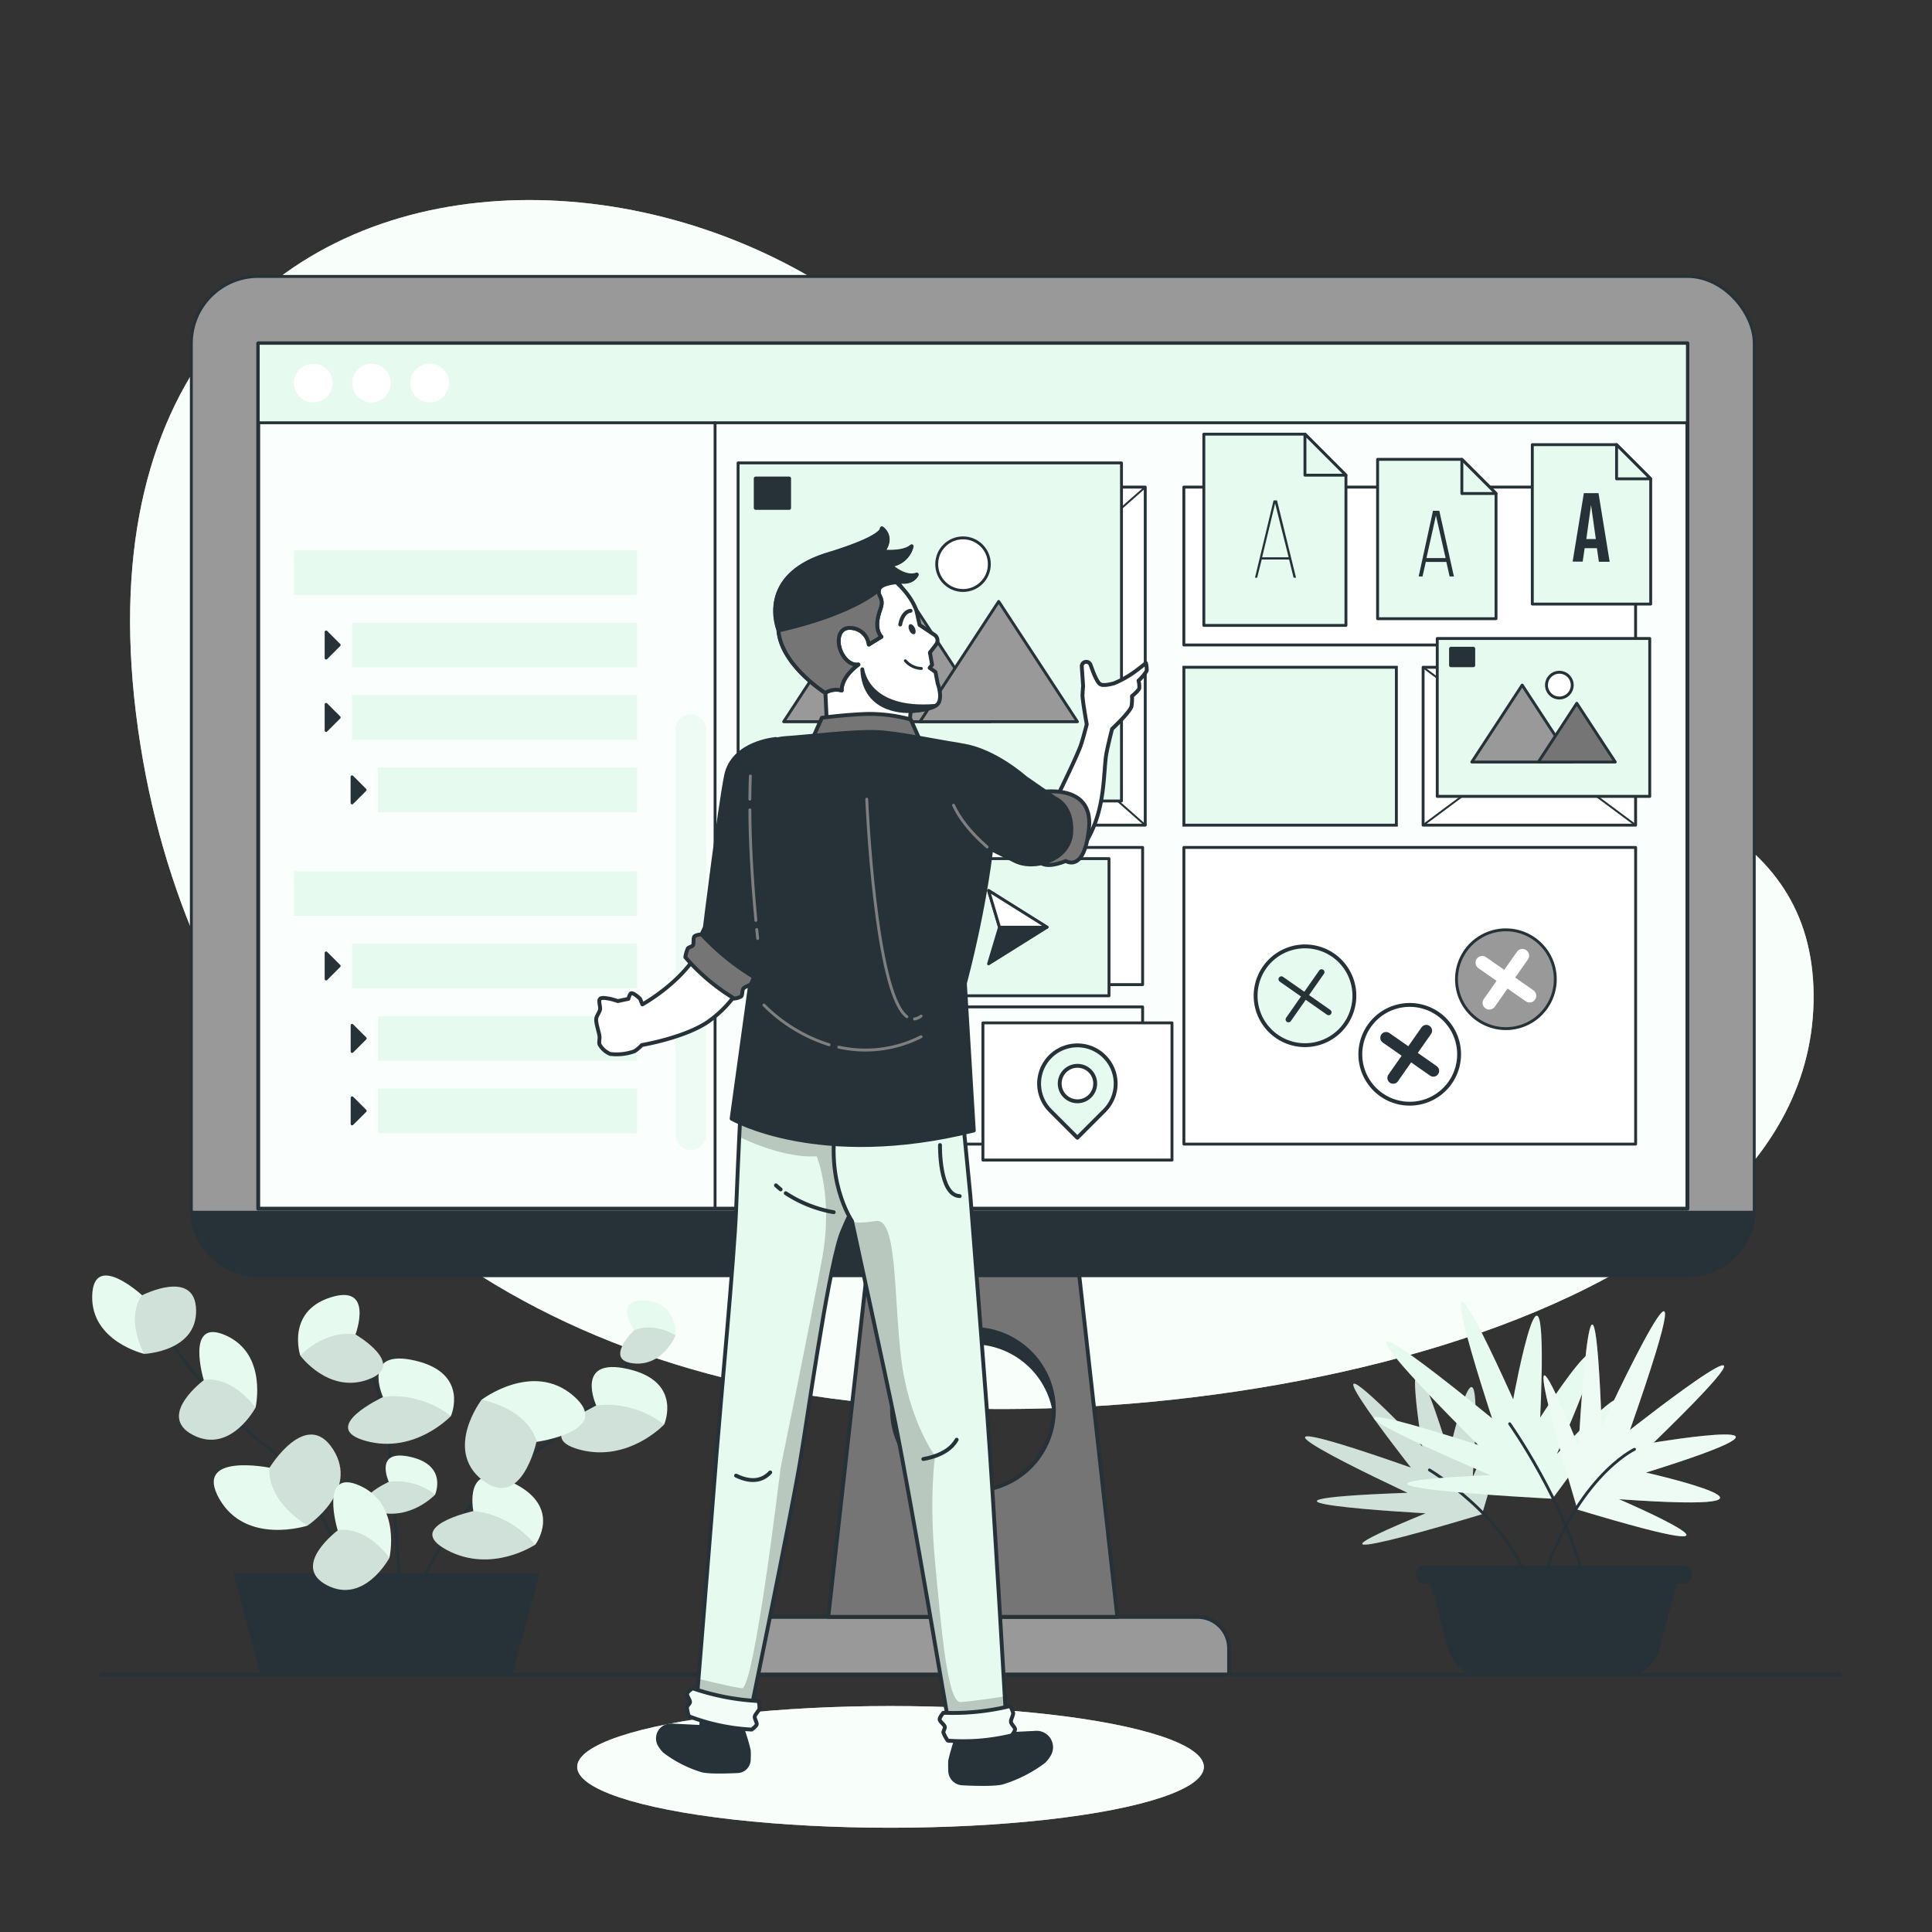 <svg xmlns="http://www.w3.org/2000/svg" xmlns:xlink="http://www.w3.org/1999/xlink" viewBox="0 0 500 500"><rect x="0" y="0" width="500" height="500" fill="#333333" stroke="none"/><defs><clipPath id="freepik--clip-path--inject-106"><rect x="66.83" y="88.85" width="369.87" height="223.95" style="fill:#E6FAEF;stroke:#263238;stroke-linecap:round;stroke-linejoin:round"></rect></clipPath><clipPath id="freepik--clip-path-2--inject-106"><path d="M178.8,297.58h0a4,4,0,0,1-4-3.95V188.85a4,4,0,0,1,4-3.95h0a4,4,0,0,1,3.95,3.95V293.63A4,4,0,0,1,178.8,297.58Z" style="fill:#E6FAEF"></path></clipPath><clipPath id="freepik--clip-path-3--inject-106"><path d="M191.65,287.57s-.52,9.61-1.16,25.77c-.48,12.11-4,49.63-5,62.3-1.29,16.75-5.38,66.91-5.38,66.91s5.38,4.62,13.84,1.92c0,0,10.22-49.34,13.08-66,2-11.67,6.84-46.92,10.38-58.23,1.16-3.7,6.54-14,6.54-14V287.57Z" style="fill:#E6FAEF;stroke:#263238;stroke-linecap:round;stroke-linejoin:round"></path></clipPath><clipPath id="freepik--clip-path-4--inject-106"><path d="M217,287.57H249l2.13,21.89s3.33,42.65,4.4,57c1.53,20.24,5,81.14,5,81.14l-14.57,1.15s-10.22-60.61-14.27-80.56C229,355,220.49,316,220.49,316S212.8,304.88,217,287.57Z" style="fill:#E6FAEF;stroke:#263238;stroke-linecap:round;stroke-linejoin:round"></path></clipPath><clipPath id="freepik--clip-path-5--inject-106"><path d="M179.25,436.93a61.94,61.94,0,0,0,17.08,3.3,8,8,0,0,1,.22,1.94c-.13.59-1.13,1.48-1.22,2.07s.63,1.55.49,2.06-1.3,1.31-1.3,1.31a52.92,52.92,0,0,1-16.23-3.44,8.5,8.5,0,0,1-.5-2.36c.06-.36.74-.9.78-1.27.07-.58-.88-1.66-.74-2.23S179.25,436.93,179.25,436.93Z" style="fill:#E6FAEF;stroke:#263238;stroke-linecap:round;stroke-linejoin:round"></path></clipPath><clipPath id="freepik--clip-path-6--inject-106"><path d="M244.14,443.26a61.93,61.93,0,0,0,17.3-1.74,8,8,0,0,1,.77,1.8c.05.6-.66,1.74-.57,2.34s1,1.3,1.05,1.83-.86,1.63-.86,1.63a53.09,53.09,0,0,1-16.54,1.35,8.42,8.42,0,0,1-1.15-2.12c0-.37.45-1.07.38-1.44-.1-.58-1.31-1.34-1.34-1.92S244.14,443.26,244.14,443.26Z" style="fill:#E6FAEF;stroke:#263238;stroke-linecap:round;stroke-linejoin:round"></path></clipPath></defs><g id="freepik--background-simple--inject-106"><path d="M266.69,137.06C222,19.68,7.08,10.12,36.4,193.16c13.11,81.84,69.54,150,169.5,167.35,94,16.26,264-14.65,263.46-103C468.8,169,294.8,210.83,266.69,137.06Z" style="fill:#E6FAEF"></path><path d="M266.69,137.06C222,19.68,7.08,10.12,36.4,193.16c13.11,81.84,69.54,150,169.5,167.35,94,16.26,264-14.65,263.46-103C468.8,169,294.8,210.83,266.69,137.06Z" style="fill:#fff;opacity:0.7"></path></g><g id="freepik--Device--inject-106"><path d="M230.83,368.39a20.94,20.94,0,0,1,41.87,0l3.5-1.24V348.69l-12.41-8.07-18.74-5.48-14.22,8.65-6.26,11.66v11.42Z" style="fill:#263238"></path><path d="M193.61,418.45H309.92a8.17,8.17,0,0,1,8.17,8.17v6.79a0,0,0,0,1,0,0H185.44a0,0,0,0,1,0,0v-6.79A8.17,8.17,0,0,1,193.61,418.45Z" style="fill:#999;stroke:#263238;stroke-linecap:round;stroke-linejoin:round"></path><path d="M278,318.34H225.57L214.36,418.45h74.81Zm-26.2,67.46a20.94,20.94,0,1,1,20.94-20.93A20.93,20.93,0,0,1,251.76,385.8Z" style="fill:#757575;stroke:#263238;stroke-linecap:round;stroke-linejoin:round"></path><rect x="49.52" y="71.54" width="404.48" height="258.56" rx="17.31" style="fill:#999;stroke:#263238;stroke-linecap:round;stroke-linejoin:round;stroke-width:0.75px"></rect><path d="M49.57,313.72A17.29,17.29,0,0,0,66.83,330.1H436.7A17.3,17.3,0,0,0,454,313.72Z" style="fill:#263238;stroke:#263238;stroke-linecap:round;stroke-linejoin:round;stroke-width:0.75px"></path><g id="freepik--Window--inject-106"><rect x="66.83" y="88.85" width="369.87" height="223.95" style="fill:#E6FAEF"></rect><g style="clip-path:url(#freepik--clip-path--inject-106)"><rect x="66.83" y="88.85" width="369.87" height="223.95" style="fill:#fff;opacity:0.8"></rect></g><rect x="66.83" y="88.85" width="369.87" height="223.95" style="fill:none;stroke:#263238;stroke-linecap:round;stroke-linejoin:round"></rect><rect x="66.83" y="88.85" width="369.87" height="20.56" style="fill:#E6FAEF;stroke:#263238;stroke-linecap:round;stroke-linejoin:round;stroke-width:0.75px"></rect><path d="M86.09,99.13a5,5,0,1,1-5-5A5,5,0,0,1,86.09,99.13Z" style="fill:#fff"></path><path d="M101.14,99.13a5,5,0,1,1-5-5A5,5,0,0,1,101.14,99.13Z" style="fill:#fff"></path><path d="M116.19,99.13a5,5,0,1,1-5-5A5,5,0,0,1,116.19,99.13Z" style="fill:#fff"></path><line x1="185.06" y1="312.79" x2="185.06" y2="109.41" style="fill:none;stroke:#263238;stroke-linecap:round;stroke-linejoin:round;stroke-width:0.75px"></line><path d="M178.8,297.58h0a4,4,0,0,1-4-3.95V188.85a4,4,0,0,1,4-3.95h0a4,4,0,0,1,3.95,3.95V293.63A4,4,0,0,1,178.8,297.58Z" style="fill:#E6FAEF"></path><g style="clip-path:url(#freepik--clip-path-2--inject-106)"><path d="M178.8,297.58h0a4,4,0,0,1-4-3.95V188.85a4,4,0,0,1,4-3.95h0a4,4,0,0,1,3.95,3.95V293.63A4,4,0,0,1,178.8,297.58Z" style="fill:#fff;opacity:0.3"></path></g><rect x="76.06" y="142.41" width="88.81" height="11.54" style="fill:#E6FAEF"></rect><rect x="91.11" y="161.16" width="73.76" height="11.54" style="fill:#E6FAEF"></rect><rect x="91.11" y="179.9" width="73.76" height="11.54" style="fill:#E6FAEF"></rect><rect x="97.81" y="198.65" width="67.05" height="11.54" style="fill:#E6FAEF"></rect><polygon points="84.4 170.31 84.4 163.55 87.78 166.93 84.4 170.31" style="fill:#263238;stroke:#263238;stroke-linecap:round;stroke-linejoin:round;stroke-width:0.75px"></polygon><polygon points="84.4 189.05 84.4 182.29 87.78 185.67 84.4 189.05" style="fill:#263238;stroke:#263238;stroke-linecap:round;stroke-linejoin:round;stroke-width:0.75px"></polygon><polygon points="91.11 207.8 91.11 201.04 94.49 204.42 91.11 207.8" style="fill:#263238;stroke:#263238;stroke-linecap:round;stroke-linejoin:round;stroke-width:0.75px"></polygon><rect x="76.06" y="225.47" width="88.81" height="11.54" style="fill:#E6FAEF"></rect><rect x="91.11" y="244.22" width="73.76" height="11.54" style="fill:#E6FAEF"></rect><rect x="97.84" y="262.97" width="67.03" height="11.54" style="fill:#E6FAEF"></rect><rect x="97.84" y="281.72" width="67.03" height="11.54" style="fill:#E6FAEF"></rect><polygon points="84.4 253.37 84.4 246.61 87.78 249.99 84.4 253.37" style="fill:#263238;stroke:#263238;stroke-linecap:round;stroke-linejoin:round;stroke-width:0.75px"></polygon><polygon points="91.13 272.12 91.13 265.36 94.51 268.74 91.13 272.12" style="fill:#263238;stroke:#263238;stroke-linecap:round;stroke-linejoin:round;stroke-width:0.75px"></polygon><polygon points="91.13 290.86 91.13 284.11 94.51 287.49 91.13 290.86" style="fill:#263238;stroke:#263238;stroke-linecap:round;stroke-linejoin:round;stroke-width:0.75px"></polygon><rect x="306.39" y="126.07" width="116.91" height="40.86" transform="translate(729.68 292.99) rotate(180)" style="fill:#fff;stroke:#263238;stroke-linecap:round;stroke-linejoin:round;stroke-width:0.75px"></rect><rect x="197.17" y="126.07" width="99.22" height="87.49" transform="translate(493.56 339.62) rotate(180)" style="fill:#fff;stroke:#263238;stroke-linecap:round;stroke-linejoin:round;stroke-width:0.75px"></rect><line x1="296.39" y1="213.55" x2="197.17" y2="126.07" style="fill:none;stroke:#263238;stroke-linecap:round;stroke-linejoin:round;stroke-width:0.5px"></line><line x1="197.17" y1="213.55" x2="296.39" y2="126.07" style="fill:none;stroke:#263238;stroke-linecap:round;stroke-linejoin:round;stroke-width:0.5px"></line><rect x="306.39" y="172.69" width="54.99" height="40.86" style="fill:#E6FAEF;stroke:#263238;stroke-miterlimit:10;stroke-width:0.75px"></rect><rect x="368.3" y="172.69" width="54.99" height="40.86" style="fill:#fff;stroke:#263238;stroke-linecap:round;stroke-linejoin:round;stroke-width:0.75px"></rect><line x1="423.29" y1="213.55" x2="368.3" y2="172.69" style="fill:none;stroke:#263238;stroke-linecap:round;stroke-linejoin:round;stroke-width:0.5px"></line><line x1="368.3" y1="213.55" x2="423.29" y2="172.69" style="fill:none;stroke:#263238;stroke-linecap:round;stroke-linejoin:round;stroke-width:0.5px"></line><rect x="306.39" y="219.32" width="116.91" height="76.77" style="fill:#fff;stroke:#263238;stroke-linecap:round;stroke-linejoin:round;stroke-width:0.75px"></rect><rect x="246.78" y="219.32" width="48.93" height="35.5" style="fill:#fff;stroke:#263238;stroke-linecap:round;stroke-linejoin:round;stroke-width:0.75px"></rect><rect x="246.78" y="260.59" width="48.93" height="35.5" style="fill:none;stroke:#263238;stroke-linecap:round;stroke-linejoin:round;stroke-width:0.75px"></rect><rect x="371.96" y="165.24" width="54.99" height="40.86" style="fill:#E6FAEF;stroke:#263238;stroke-linecap:round;stroke-linejoin:round;stroke-width:0.75px"></rect><rect x="375.52" y="167.89" width="5.76" height="4.28" style="fill:#263238;stroke:#263238;stroke-linecap:round;stroke-linejoin:round"></rect><polygon points="380.9 197.21 393.94 177.3 406.97 197.21 380.9 197.21" style="fill:#999;stroke:#263238;stroke-linecap:round;stroke-linejoin:round;stroke-width:0.75px"></polygon><polygon points="398.12 197.21 408.07 182.01 418.03 197.21 398.12 197.21" style="fill:#757575;stroke:#263238;stroke-linecap:round;stroke-linejoin:round;stroke-width:0.75px"></polygon><path d="M406.89,177.3a3.33,3.33,0,1,1-3.32-3.32A3.33,3.33,0,0,1,406.89,177.3Z" style="fill:#fff;stroke:#263238;stroke-linecap:round;stroke-linejoin:round;stroke-width:0.75px"></path><rect x="238.08" y="222.21" width="48.93" height="35.5" style="fill:#E6FAEF;stroke:#263238;stroke-linecap:round;stroke-linejoin:round;stroke-width:0.75px"></rect><polygon points="255.84 230.47 270.98 239.96 255.84 249.44 258.67 239.96 255.84 230.47" style="fill:#263238;stroke:#263238;stroke-linecap:round;stroke-linejoin:round;stroke-width:0.75px"></polygon><polygon points="258.67 239.96 255.84 230.47 270.98 239.96 258.67 239.96" style="fill:#fff;stroke:#263238;stroke-linecap:round;stroke-linejoin:round;stroke-width:0.75px"></polygon><polygon points="418.37 115.08 396.56 115.08 396.56 156.33 427.2 156.33 427.2 123.92 418.37 115.08" style="fill:#E6FAEF;stroke:#263238;stroke-linecap:round;stroke-linejoin:round;stroke-width:0.75px"></polygon><polygon points="427.2 123.92 418.37 123.92 418.37 115.08 427.2 123.92" style="fill:#E6FAEF;stroke:#263238;stroke-linecap:round;stroke-linejoin:round;stroke-width:0.75px"></polygon><path d="M409.9,127.62h3.79l2.89,17.77h-2.79l-.51-3.53v0h-3.17l-.51,3.48H407ZM413,139.5l-1.24-8.79h0l-1.22,8.79Z" style="fill:#263238"></path><polygon points="378.33 118.88 356.52 118.88 356.52 160.12 387.17 160.12 387.17 127.72 378.33 118.88" style="fill:#E6FAEF;stroke:#263238;stroke-linecap:round;stroke-linejoin:round;stroke-width:0.75px"></polygon><polygon points="387.17 127.72 378.33 127.72 378.33 118.88 387.17 127.72" style="fill:#E6FAEF;stroke:#263238;stroke-linecap:round;stroke-linejoin:round;stroke-width:0.75px"></polygon><path d="M369,145.42l-.85,3.76h-1l3.71-17h1.63l3.78,17h-1.11l-.85-3.76Zm.17-1h4.95l-2.5-11Z" style="fill:#263238"></path><polygon points="337.72 112.36 311.55 112.36 311.55 161.85 348.33 161.85 348.33 122.97 337.72 112.36" style="fill:#E6FAEF;stroke:#263238;stroke-linecap:round;stroke-linejoin:round;stroke-width:0.75px"></polygon><polygon points="348.33 122.97 337.72 122.97 337.72 112.36 348.33 122.97" style="fill:#E6FAEF;stroke:#263238;stroke-linecap:round;stroke-linejoin:round;stroke-width:0.75px"></polygon><path d="M326.53,144.8l-1.17,4.7h-.57l4.81-20h.89l4.92,20h-.63l-1.16-4.7Zm.11-.57h6.86L330,130.28Z" style="fill:#263238"></path><rect x="254.38" y="264.72" width="48.93" height="35.5" style="fill:#fff;stroke:#263238;stroke-linecap:round;stroke-linejoin:round;stroke-width:0.75px"></rect><path d="M285.82,273.44a9.87,9.87,0,0,0-14,14l7,7,7-7A9.87,9.87,0,0,0,285.82,273.44Zm-3.73,10.23a4.59,4.59,0,1,1,0-6.49A4.59,4.59,0,0,1,282.09,283.67Z" style="fill:#E6FAEF;stroke:#263238;stroke-linecap:round;stroke-linejoin:round"></path><rect x="191.03" y="119.8" width="99.22" height="87.49" transform="translate(481.27 327.09) rotate(180)" style="fill:#E6FAEF;stroke:#263238;stroke-linecap:round;stroke-linejoin:round;stroke-width:0.75px"></rect><rect x="195.59" y="123.82" width="8.64" height="7.62" transform="translate(399.81 255.27) rotate(180)" style="fill:#263238;stroke:#263238;stroke-linecap:round;stroke-linejoin:round"></rect><polygon points="202.81 186.78 229.51 146.01 256.2 186.78 202.81 186.78" style="fill:#999;stroke:#263238;stroke-linecap:round;stroke-linejoin:round;stroke-width:0.75px"></polygon><circle cx="249.23" cy="146.01" r="6.81" style="fill:#fff;stroke:#263238;stroke-linecap:round;stroke-linejoin:round;stroke-width:0.75px"></circle><polygon points="238.08 186.78 258.46 155.65 278.84 186.78 238.08 186.78" style="fill:#999;stroke:#263238;stroke-linecap:round;stroke-linejoin:round;stroke-width:0.75px"></polygon><path d="M350.32,255.49a12.78,12.78,0,1,1-14.8-10.37A12.77,12.77,0,0,1,350.32,255.49Z" style="fill:#E6FAEF;stroke:#263238;stroke-linecap:round;stroke-linejoin:round"></path><line x1="331.62" y1="253.42" x2="343.85" y2="261.99" style="fill:none;stroke:#263238;stroke-linecap:round;stroke-linejoin:round;stroke-width:1.5px"></line><line x1="342.02" y1="251.59" x2="333.46" y2="263.82" style="fill:none;stroke:#263238;stroke-linecap:round;stroke-linejoin:round;stroke-width:1.5px"></line><path d="M377.42,270.64a12.78,12.78,0,1,1-14.81-10.37A12.78,12.78,0,0,1,377.42,270.64Z" style="fill:#fff;stroke:#263238;stroke-linecap:round;stroke-linejoin:round"></path><line x1="358.72" y1="268.58" x2="370.95" y2="277.14" style="fill:none;stroke:#263238;stroke-linecap:round;stroke-linejoin:round;stroke-width:3px"></line><line x1="369.12" y1="266.74" x2="360.55" y2="278.97" style="fill:none;stroke:#263238;stroke-linecap:round;stroke-linejoin:round;stroke-width:3px"></line><path d="M402.31,251.2a12.78,12.78,0,1,1-14.81-10.36A12.79,12.79,0,0,1,402.31,251.2Z" style="fill:#999;stroke:#263238;stroke-linecap:round;stroke-linejoin:round;stroke-width:0.75px"></path><path d="M395.84,259.44a1.7,1.7,0,0,1-1-.32l-12.23-8.56a1.73,1.73,0,0,1,2-2.84l12.23,8.57a1.73,1.73,0,0,1-1,3.15Z" style="fill:#fff"></path><path d="M385.44,261.27a1.71,1.71,0,0,1-1-.31,1.72,1.72,0,0,1-.43-2.41l8.57-12.23a1.73,1.73,0,1,1,2.83,2l-8.56,12.23A1.75,1.75,0,0,1,385.44,261.27Z" style="fill:#fff"></path></g></g><g id="freepik--plant-1--inject-106"><polygon points="132.21 433.4 67.82 433.4 60.9 407.53 139.13 407.53 132.21 433.4" style="fill:#263238;stroke:#263238;stroke-linecap:round;stroke-linejoin:round;stroke-width:0.75px"></polygon><path d="M91.11,413.3s-5-26-24.28-40.7C51.79,361.1,36,335.14,36,335.14" style="fill:none;stroke:#263238;stroke-linecap:round;stroke-linejoin:round;stroke-width:0.75px"></path><path d="M69.77,379.84s-19.9-4-13,8.08,22.78,6.92,22.78,6.92,13.56-8.95,6.64-19.76S69.77,379.84,69.77,379.84Z" style="fill:#E6FAEF"></path><path d="M86.21,375.08c-6.93-10.81-16.44,4.76-16.44,4.76s-1.45,7.79,9.8,15C79.57,394.84,93.13,385.89,86.21,375.08Z" style="opacity:0.1"></path><path d="M36.78,335.22s-12.62-11.63-12.92.16,13.45,15,13.45,15S51,349.82,50.75,339,36.78,335.22,36.78,335.22Z" style="fill:#E6FAEF"></path><path d="M50.75,339c-.27-10.85-14-3.76-14-3.76s-4.45,5,.53,15.14C37.31,350.36,51,349.82,50.75,339Z" style="opacity:0.1"></path><path d="M52.74,357.19s-5-16.43,5.78-11.55,7.62,18.63,7.62,18.63S59.67,376.38,50,371.4,52.74,357.19,52.74,357.19Z" style="fill:#E6FAEF"></path><path d="M50,371.4c-9.65-5,2.71-14.21,2.71-14.21s6.44-1.82,13.4,7.08C66.14,364.27,59.67,376.38,50,371.4Z" style="opacity:0.1"></path><path d="M107.55,413.3s8.08-23,28.26-35.74,29.06-28.29,29.06-28.29" style="fill:none;stroke:#263238;stroke-linecap:round;stroke-linejoin:round;stroke-width:0.75px"></path><path d="M91.13,346.1s8.09,10.38,9.66,29,3,38.22,3,38.22" style="fill:none;stroke:#263238;stroke-linecap:round;stroke-linejoin:round;stroke-width:0.75px"></path><path d="M99.13,361.56s-5.8-12.73,8.33-9.43,9.24,14.33,9.24,14.33-9.28,9.91-21.94,6.47S99.13,361.56,99.13,361.56Z" style="fill:#E6FAEF"></path><path d="M94.76,372.93c-12.66-3.43,4.37-11.37,4.37-11.37s8.72-1.77,17.57,4.9C116.7,366.46,107.42,376.37,94.76,372.93Z" style="opacity:0.1"></path><path d="M154.31,363.76s-5.8-12.72,8.33-9.43,9.24,14.33,9.24,14.33-9.28,9.91-21.94,6.48S154.31,363.76,154.31,363.76Z" style="fill:#E6FAEF"></path><path d="M149.94,375.14c-12.66-3.44,4.37-11.38,4.37-11.38s8.72-1.77,17.57,4.9C171.88,368.66,162.6,378.57,149.94,375.14Z" style="opacity:0.1"></path><path d="M122.51,391.08s-2.83-13.7,10.22-7.35,5.83,16,5.83,16-11.24,7.6-22.83,1.45S122.51,391.08,122.51,391.08Z" style="fill:#E6FAEF"></path><path d="M115.73,401.2c-11.58-6.15,6.78-10.12,6.78-10.12s8.9.2,16,8.67C138.56,399.75,127.32,407.35,115.73,401.2Z" style="opacity:0.1"></path><path d="M100.62,383.5s-4-8.68,5.68-6.44,6.29,9.77,6.29,9.77-6.32,6.76-15,4.42S100.62,383.5,100.62,383.5Z" style="fill:#E6FAEF"></path><path d="M97.64,391.25c-8.63-2.34,3-7.75,3-7.75a16,16,0,0,1,12,3.33S106.27,393.59,97.64,391.25Z" style="opacity:0.1"></path><path d="M92,345.36s4.95-13.27-6.53-9.57-7.77,15-7.77,15,7.29,10,17.59,6.22S92,345.36,92,345.36Z" style="fill:#E6FAEF"></path><path d="M95.33,357c10.29-3.81-3.29-11.64-3.29-11.64s-7-1.65-14.3,5.42C77.74,350.78,85,360.82,95.33,357Z" style="opacity:0.1"></path><path d="M164.1,344.27S158.47,336,167,336.6s7.86,9,7.86,9-3.32,8.12-11,7.23S164.1,344.27,164.1,344.27Z" style="fill:#E6FAEF"></path><path d="M163.8,352.83c-7.71-.89.3-8.56.3-8.56s4.54-2.31,10.74,1.33C174.84,345.6,171.52,353.72,163.8,352.83Z" style="opacity:0.1"></path><path d="M138.83,373.16s20.12-2.75,9.6-11.9-23.8,1-23.8,1-9.85,12.91.25,20.84S138.83,373.16,138.83,373.16Z" style="fill:#E6FAEF"></path><path d="M124.88,383.07c10.1,7.93,14-9.91,14-9.91s-1.2-7.83-14.2-10.93C124.63,362.23,114.78,375.14,124.88,383.07Z" style="opacity:0.1"></path><path d="M87.4,396.07s-5-16.43,5.77-11.56,7.62,18.63,7.62,18.63-6.46,12.11-16.11,7.14S87.4,396.07,87.4,396.07Z" style="fill:#E6FAEF"></path><path d="M84.68,410.28c-9.64-5,2.72-14.21,2.72-14.21s6.44-1.83,13.39,7.07C100.79,403.14,94.33,415.25,84.68,410.28Z" style="opacity:0.1"></path></g><g id="freepik--plant-2--inject-106"><path d="M365.14,379.81s-35.44-45,2.94-5.48c0,0-7.29-43.82,6.92,1.74,0,0,9.59-42.36,6.14,6.24,0,0,17.58-40.77,2.41,9.57,0,0-58.66,17.88-14.6-.24,0,0-60.08-3.28-4.68-5.31C364.27,386.33,304,358.37,365.14,379.81Z" style="fill:#E6FAEF"></path><path d="M365.14,379.81s-35.44-45,2.94-5.48c0,0-7.29-43.82,6.92,1.74,0,0,9.59-42.36,6.14,6.24,0,0,17.58-40.77,2.41,9.57,0,0-58.66,17.88-14.6-.24,0,0-60.08-3.28-4.68-5.31C364.27,386.33,304,358.37,365.14,379.81Z" style="opacity:0.1"></path><path d="M369.94,380.42s20.18,12.11,25.66,29.42" style="fill:none;stroke:#263238;stroke-linecap:round;stroke-linejoin:round;stroke-width:0.75px"></path><path d="M435.14,405.57h-66a2,2,0,1,0,0,3.93h1.42l4.57,17.06a9.22,9.22,0,0,0,8.91,6.85h36.17a9.22,9.22,0,0,0,8.91-6.85l4.57-17.06h1.42a2,2,0,1,0,0-3.93Z" style="fill:#263238;stroke:#263238;stroke-linecap:round;stroke-linejoin:round;stroke-width:0.75px"></path><path d="M386.14,367.05s-21.38-64.33,5.47-4.92c0,0,9.48-51.7,7,4.72,0,0,27.69-43.31,4.34,9.41,0,0,35.94-38.33-1.17,11.61,0,0-72.47-3.64-16.15-6.12,0,0-65.56-27.77-3.08-7.8C382.55,374,326.69,318.63,386.14,367.05Z" style="fill:#E6FAEF"></path><path d="M390.7,368.47s14.42,20.31,19.61,41.37" style="fill:none;stroke:#263238;stroke-linecap:round;stroke-linejoin:round;stroke-width:0.75px"></path><path d="M421.84,370.06s50.43-39.72,6.14,3.28c0,0,49.1-8.17-2,7.76,0,0,47.47,10.75-7,6.89,0,0,45.69,19.7-10.72,2.69,0,0-20-65.73.26-16.36,0,0,3.68-67.32,6-5.24C414.54,369.08,445.87,301.53,421.84,370.06Z" style="fill:#E6FAEF"></path><path d="M421.84,370.06s50.43-39.72,6.14,3.28c0,0,49.1-8.17-2,7.76,0,0,47.47,10.75-7,6.89,0,0,45.69,19.7-10.72,2.69,0,0-20-65.73.26-16.36,0,0,3.68-67.32,6-5.24C414.54,369.08,445.87,301.53,421.84,370.06Z" style="fill:#fff;opacity:0.3"></path><path d="M398,412.72c9.07-30.28,25-37.64,25-37.64" style="fill:none;stroke:#263238;stroke-linecap:round;stroke-linejoin:round;stroke-width:0.75px"></path></g><g id="freepik--Shadow--inject-106"><ellipse cx="230.47" cy="457.27" rx="81.09" ry="15.75" style="fill:#E6FAEF"></ellipse><ellipse cx="230.47" cy="457.27" rx="81.09" ry="15.75" style="fill:#fff;opacity:0.7"></ellipse></g><g id="freepik--Floor--inject-106"><line x1="26.23" y1="433.41" x2="476.14" y2="433.41" style="fill:none;stroke:#263238;stroke-linecap:round;stroke-linejoin:round"></line></g><g id="freepik--Character--inject-106"><path d="M214,187.59l-.38-8.27s-11.35-7.12-12.12-16.15c0,0-5.95-13.94,12.69-19.61,14.86-4.52,14-6.73,14-6.73s3.18,2.11.24,6c0,0,5.34.57,7.45-1.35a6.41,6.41,0,0,1-5.68,4.81s3.76,3.65,7,2.5c0,0-1.18,2.88-5.88,1.34,0,0,4.36,3.44,5.88,8l.79,3.61,3.87,2.58a1.72,1.72,0,0,1,.41,2.48l-1.61,2.08.57,3.17-.64.79,1.51,1.08.58,3s1.29,3.39.14,5.12-7.14,2-7.14,2l-.65,7.21Z" style="fill:#fff;stroke:#263238;stroke-linecap:round;stroke-linejoin:round"></path><path d="M217.82,178.69c-.07-3.67,4.33-6.7,4.33-6.7s-2.17.5-4-2.38-1.59-7.64,2.38-7.07a4.88,4.88,0,0,1,4.32,4.26l3.25-2c-1.59-1.87-1.23-4.4-.22-7.28s-.93-3.25-.36-5c.44-1.32,3.28-1.73,4.61-1.85-.46-.42-.75-.65-.75-.65,4.7,1.54,5.88-1.34,5.88-1.34-3.27,1.15-7-2.5-7-2.5a6.41,6.41,0,0,0,5.68-4.81c-2.11,1.92-7.45,1.35-7.45,1.35,2.94-3.85-.24-6-.24-6s.82,2.21-14,6.73c-18.64,5.67-12.69,19.61-12.69,19.61.77,9,12.12,16.15,12.12,16.15A5.44,5.44,0,0,1,217.82,178.69Z" style="fill:#263238;stroke:#263238;stroke-linecap:round;stroke-linejoin:round"></path><path d="M235.66,158.07s-2,0-2.69,3.56" style="fill:none;stroke:#263238;stroke-linecap:round;stroke-linejoin:round"></path><path d="M238.45,173a5.77,5.77,0,0,1-4.14-2" style="fill:none;stroke:#263238;stroke-linecap:round;stroke-linejoin:round;stroke-width:0.75px"></path><path d="M223.16,173.21C223.63,185,235.7,184,235.7,184s4.25-.21,6.27-1.31C224.25,184.1,223.16,173.21,223.16,173.21Z" style="fill:#263238;stroke:#263238;stroke-linecap:round;stroke-linejoin:round"></path><path d="M236.74,162.51c.33.69.29,1.4-.09,1.59s-1-.24-1.3-.93-.29-1.41.1-1.59S236.41,161.81,236.74,162.51Z" style="fill:#263238"></path><path d="M245.1,434.2l2.5,15.66a53.59,53.59,0,0,0-1.69,5.77,24.39,24.39,0,0,0,0,2.61,3.31,3.31,0,0,0,3.14,3.3c3.25.16,8.15.3,10.24-.19a34.3,34.3,0,0,0,10.88-5.52,9.22,9.22,0,0,0,1.23-1.57,3.74,3.74,0,0,0,.19-3.82h0a3.7,3.7,0,0,0-3.46-2l-8.51.42-1.25-16.44Z" style="fill:#263238;stroke:#263238;stroke-linecap:round;stroke-linejoin:round"></path><path d="M194.51,433.73l-2.25,14.09a48.49,48.49,0,0,1,1.52,5.19,19.77,19.77,0,0,1,0,2.35,3,3,0,0,1-2.82,3c-2.93.14-7.34.27-9.22-.18a30.78,30.78,0,0,1-9.79-5,8.57,8.57,0,0,1-1.11-1.42,3.37,3.37,0,0,1-.17-3.44h0a3.34,3.34,0,0,1,3.12-1.76l7.66.38,1.12-14.8Z" style="fill:#263238;stroke:#263238;stroke-linecap:round;stroke-linejoin:round"></path><path d="M191.65,287.57s-.52,9.61-1.16,25.77c-.48,12.11-4,49.63-5,62.3-1.29,16.75-5.38,66.91-5.38,66.91s5.38,4.62,13.84,1.92c0,0,10.22-49.34,13.08-66,2-11.67,6.84-46.92,10.38-58.23,1.16-3.7,6.54-14,6.54-14V287.57Z" style="fill:#E6FAEF"></path><g style="clip-path:url(#freepik--clip-path-3--inject-106)"><path d="M187.17,292.05s12.94,7.79,24.19,7.21c0,0,4.33,10.39,1.44,26.25S202,380,202,380s-6.82,57.29-10,56.91-12.83-2.83-12.83-2.83l.91,8.45,12.21,2.08,7.07-3.11,16.37-52L219,348.15l5.48-34.43L220,290.47l-23.5-6.21h-8.66Z" style="opacity:0.2"></path></g><path d="M191.65,287.57s-.52,9.61-1.16,25.77c-.48,12.11-4,49.63-5,62.3-1.29,16.75-5.38,66.91-5.38,66.91s5.38,4.62,13.84,1.92c0,0,10.22-49.34,13.08-66,2-11.67,6.84-46.92,10.38-58.23,1.16-3.7,6.54-14,6.54-14V287.57Z" style="fill:none;stroke:#263238;stroke-linecap:round;stroke-linejoin:round"></path><path d="M203.35,308.8a33.12,33.12,0,0,0,12.41,4.92" style="fill:none;stroke:#263238;stroke-linecap:round;stroke-linejoin:round"></path><path d="M200.81,306.76c.37.35.77.7,1.22,1.06" style="fill:none;stroke:#263238;stroke-linecap:round;stroke-linejoin:round"></path><path d="M199.33,381.06c-1.63,1.76-4.37,3-8.84.83" style="fill:none;stroke:#263238;stroke-linecap:round;stroke-linejoin:round"></path><path d="M271.42,210.55s6.54-13,8.23-17.5c.51-1.36,1.6-5.59,1.6-5.59s-1-5.51-1.1-7.37c0-.65.16-2.59.16-2.59l-.35-5a1.17,1.17,0,0,1,.48-1h0a1.18,1.18,0,0,1,1.79.55l.63,1.71s1.05,2.82,1.87,3.31,2.7,0,3.55-.22a25.69,25.69,0,0,0,5-2.73c.87-.57,3.29-2.52,3.29-2.52a6.83,6.83,0,0,1,.19,2,11.45,11.45,0,0,1-2.11,2.55,6.17,6.17,0,0,1,.19,2c-.22.65-1.88,2-1.88,2a11.44,11.44,0,0,1-.15,2.75c-.71,1.76-5,5.74-5,5.74s-1.4,5.44-1.62,7.3c-.76,6.49-.23,16.2-7.31,25.1L272,216.59Z" style="fill:#fff;stroke:#263238;stroke-linecap:round;stroke-linejoin:round"></path><path d="M268.75,205.08s14.26-2.82,13.08,9.23c-1.16,11.73-6,8.51-6,8.51s-6.53,2.84-7.11-.81S268.75,205.08,268.75,205.08Z" style="fill:#757575;stroke:#263238;stroke-linecap:round;stroke-linejoin:round"></path><path d="M210.25,191.24l2.45-5.48s6.49-.86,12-1a41.53,41.53,0,0,1,11,1.44l2.74,6.2Z" style="fill:#757575;stroke:#263238;stroke-linecap:round;stroke-linejoin:round"></path><path d="M217,287.57H249l2.13,21.89s3.33,42.65,4.4,57c1.53,20.24,5,81.14,5,81.14l-14.57,1.15s-10.22-60.61-14.27-80.56C229,355,220.49,316,220.49,316S212.8,304.88,217,287.57Z" style="fill:#E6FAEF"></path><g style="clip-path:url(#freepik--clip-path-4--inject-106)"><path d="M220.49,316s.58.91,6.16,0,4.61,18.9,6.53,35.24S242,376.81,242,376.81s-1.61,10.61,0,27.53,3.15,36.34,6.61,36.15,13.08-1.73,13.08-1.73l6.35,3.51-6.35,12.64-21.92-4.24L232.8,440.3l-10.19-73.86-5.39-34.59,1.54-8.26Z" style="opacity:0.2"></path></g><path d="M217,287.57H249l2.13,21.89s3.33,42.65,4.4,57c1.53,20.24,5,81.14,5,81.14l-14.57,1.15s-10.22-60.61-14.27-80.56C229,355,220.49,316,220.49,316S212.8,304.88,217,287.57Z" style="fill:none;stroke:#263238;stroke-linecap:round;stroke-linejoin:round"></path><path d="M189.34,289.5s22.5,13.07,62.68,3.07l-2.31-38.07s8.27-30.19,7.87-51.85c-.1-5.42-4.49-9.21-9.85-10s-15.5-3-20.8-3.2c-5.94-.27-17.71,1.18-23.64,1.57-5.62.37-10.38,4.17-10.59,9.8-.35,8.88-.17,24,2.41,46.9Z" style="fill:#263238;stroke:#263238;stroke-linecap:round;stroke-linejoin:round"></path><path d="M200.81,191.24s-11.18.87-12.91,9.52S182.42,240,182.42,240l-2.31,4.85,12.11,9.57s4.67-6.22,5.48-8.65C200.73,236.7,200.81,191.24,200.81,191.24Z" style="fill:#263238;stroke:#263238;stroke-linecap:round;stroke-linejoin:round"></path><path d="M192.22,254.4a29.71,29.71,0,0,1-8.94,10c-6.05,4.18-17.16,6.05-17.16,6.05a11.31,11.31,0,0,1-1.87,1.59,13.63,13.63,0,0,1-6.35.72,5.76,5.76,0,0,1-2.74-2.45c-.2-.46.05-1.52,0-2-.11-1.19-1-3.5-.86-4.69.07-.64.88-1.74,1-2.38s-.49-2.26,0-2.74,1.95-.09,2.59,0a18.67,18.67,0,0,1,2,.58l2.74-.58s.33-1.33.72-1.44c.66-.18,2.31,1.44,2.31,1.44l.58,1.44s8.94-4.9,13.84-12.54Z" style="fill:#fff;stroke:#263238;stroke-linecap:round;stroke-linejoin:round"></path><path d="M249.51,193s6.93.71,16,8.4l7.5,5.19s4.62,1.73,4.23,8.85-9.61,9.9-14.61,7.35-8.22-3.7-10-6c-2.59-3.36-5.94-11.72-5.77-16C246.92,198.79,249.51,193,249.51,193Z" style="fill:#263238;stroke:#263238;stroke-linecap:round;stroke-linejoin:round"></path><path d="M247.59,372.6c-1.07,1.9-3.44,4.07-8.64,5" style="fill:none;stroke:#263238;stroke-linecap:round;stroke-linejoin:round"></path><path d="M236.67,263.71a3.65,3.65,0,0,0,1.7-.75" style="fill:none;stroke:#7f7f7f;stroke-linecap:round;stroke-linejoin:round;stroke-width:0.75px"></path><path d="M224.31,206.82s2.11,50.27,10.4,56.31" style="fill:none;stroke:#7f7f7f;stroke-linecap:round;stroke-linejoin:round;stroke-width:0.75px"></path><path d="M217.08,271a31.79,31.79,0,0,0,21.29-2.7" style="fill:none;stroke:#7f7f7f;stroke-linecap:round;stroke-linejoin:round;stroke-width:0.75px"></path><path d="M197.7,260.1a41.37,41.37,0,0,0,16.87,10.28" style="fill:none;stroke:#7f7f7f;stroke-linecap:round;stroke-linejoin:round;stroke-width:0.75px"></path><path d="M181.57,241.81a61.8,61.8,0,0,0,13.5,11,7.66,7.66,0,0,1-.72,1.81c-.39.46-1.7.77-2,1.26s-.18,1.66-.54,2a5.11,5.11,0,0,1-1.77.55,52.86,52.86,0,0,1-12.68-10.7,8.38,8.38,0,0,1,.67-2.31c.23-.29,1.08-.45,1.29-.75.33-.48,0-1.88.4-2.32S181.57,241.81,181.57,241.81Z" style="fill:#757575;stroke:#263238;stroke-linecap:round;stroke-linejoin:round"></path><path d="M195.85,240.56c.07.76.15,1.54.23,2.32" style="fill:none;stroke:#7f7f7f;stroke-linecap:round;stroke-linejoin:round;stroke-width:0.75px"></path><path d="M194.07,209.58c0,7.2.44,16.64,1.55,28.61" style="fill:none;stroke:#7f7f7f;stroke-linecap:round;stroke-linejoin:round;stroke-width:0.75px"></path><path d="M194.19,200.82q-.1,2.63-.13,6" style="fill:none;stroke:#7f7f7f;stroke-linecap:round;stroke-linejoin:round;stroke-width:0.75px"></path><path d="M246.77,208.39c1.45,3.14,4.1,6.79,8.7,10.81" style="fill:none;stroke:#7f7f7f;stroke-linecap:round;stroke-linejoin:round;stroke-width:0.75px"></path><path d="M179.25,436.93a61.94,61.94,0,0,0,17.08,3.3,8,8,0,0,1,.22,1.94c-.13.59-1.13,1.48-1.22,2.07s.63,1.55.49,2.06-1.3,1.31-1.3,1.31a52.92,52.92,0,0,1-16.23-3.44,8.5,8.5,0,0,1-.5-2.36c.06-.36.74-.9.78-1.27.07-.58-.88-1.66-.74-2.23S179.25,436.93,179.25,436.93Z" style="fill:#E6FAEF"></path><g style="clip-path:url(#freepik--clip-path-5--inject-106)"><path d="M179.25,436.93a61.94,61.94,0,0,0,17.08,3.3,8,8,0,0,1,.22,1.94c-.13.59-1.13,1.48-1.22,2.07s.63,1.55.49,2.06-1.3,1.31-1.3,1.31a52.92,52.92,0,0,1-16.23-3.44,8.5,8.5,0,0,1-.5-2.36c.06-.36.74-.9.78-1.27.07-.58-.88-1.66-.74-2.23S179.25,436.93,179.25,436.93Z" style="fill:#fff;opacity:0.5"></path></g><path d="M179.25,436.93a61.94,61.94,0,0,0,17.08,3.3,8,8,0,0,1,.22,1.94c-.13.59-1.13,1.48-1.22,2.07s.63,1.55.49,2.06-1.3,1.31-1.3,1.31a52.92,52.92,0,0,1-16.23-3.44,8.5,8.5,0,0,1-.5-2.36c.06-.36.74-.9.78-1.27.07-.58-.88-1.66-.74-2.23S179.25,436.93,179.25,436.93Z" style="fill:none;stroke:#263238;stroke-linecap:round;stroke-linejoin:round"></path><path d="M244.14,443.26a61.93,61.93,0,0,0,17.3-1.74,8,8,0,0,1,.77,1.8c.05.6-.66,1.74-.57,2.34s1,1.3,1.05,1.83-.86,1.63-.86,1.63a53.09,53.09,0,0,1-16.54,1.35,8.42,8.42,0,0,1-1.15-2.12c0-.37.45-1.07.38-1.44-.1-.58-1.31-1.34-1.34-1.92S244.14,443.26,244.14,443.26Z" style="fill:#E6FAEF"></path><g style="clip-path:url(#freepik--clip-path-6--inject-106)"><path d="M244.14,443.26a61.93,61.93,0,0,0,17.3-1.74,8,8,0,0,1,.77,1.8c.05.6-.66,1.74-.57,2.34s1,1.3,1.05,1.83-.86,1.63-.86,1.63a53.09,53.09,0,0,1-16.54,1.35,8.42,8.42,0,0,1-1.15-2.12c0-.37.45-1.07.38-1.44-.1-.58-1.31-1.34-1.34-1.92S244.14,443.26,244.14,443.26Z" style="fill:#fff;opacity:0.5"></path></g><path d="M244.14,443.26a61.93,61.93,0,0,0,17.3-1.74,8,8,0,0,1,.77,1.8c.05.6-.66,1.74-.57,2.34s1,1.3,1.05,1.83-.86,1.63-.86,1.63a53.09,53.09,0,0,1-16.54,1.35,8.42,8.42,0,0,1-1.15-2.12c0-.37.45-1.07.38-1.44-.1-.58-1.31-1.34-1.34-1.92S244.14,443.26,244.14,443.26Z" style="fill:none;stroke:#263238;stroke-linecap:round;stroke-linejoin:round"></path><path d="M243.27,296.34s-.28,13,5.1,13.21" style="fill:none;stroke:#263238;stroke-linecap:round;stroke-linejoin:round"></path><path d="M201.45,163.17c.77,9,12.12,16.15,12.12,16.15a5.44,5.44,0,0,1,4.25-.63c-.07-3.67,4.33-6.7,4.33-6.7s-2.17.5-4-2.38-1.59-7.64,2.38-7.07a4.88,4.88,0,0,1,4.32,4.26l3.25-2c-1.59-1.87-1.23-4.4-.22-7.28s-.93-3.25-.36-5C227.48,152.59,221.25,158.69,201.45,163.17Z" style="fill:#757575;stroke:#263238;stroke-linecap:round;stroke-linejoin:round"></path></g></svg>